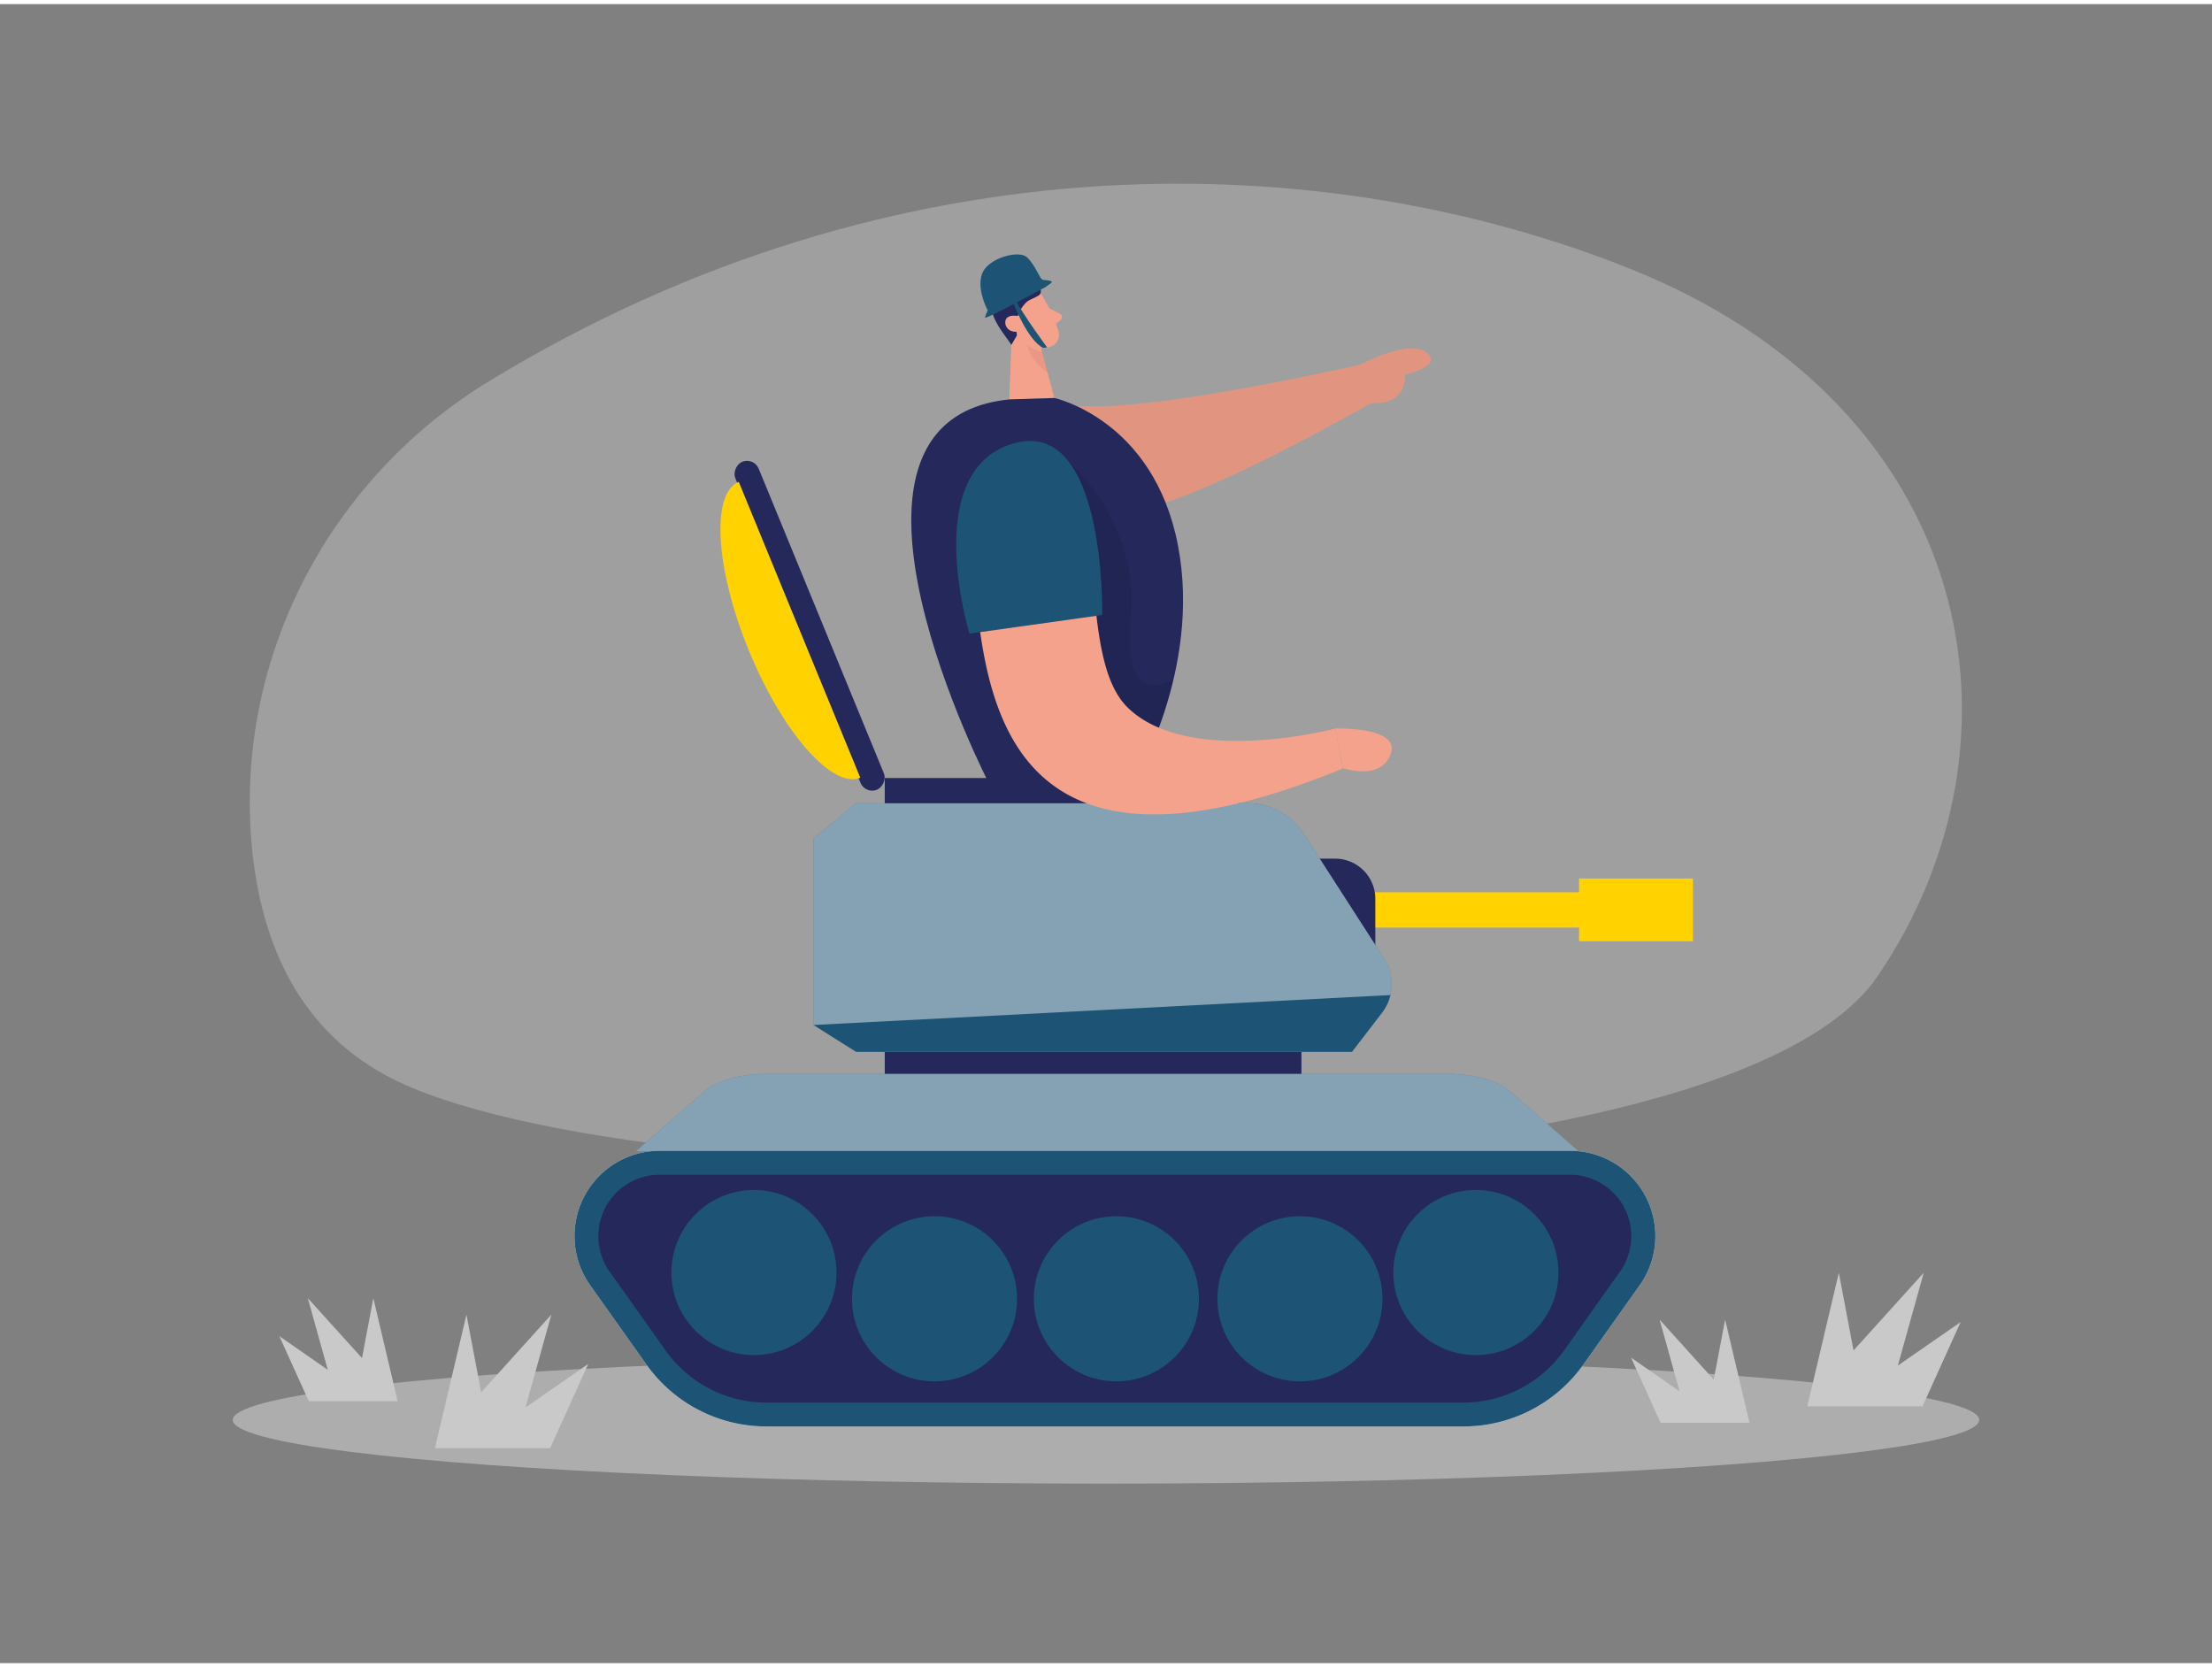 <svg id="Layer_1" data-name="Layer 1" xmlns="http://www.w3.org/2000/svg" viewBox="0 0 400 300" width="406" height="306" class="illustration styles_illustrationTablet__1DWOa"><rect x="0" y="0" width="400" height="300" fill="#808080" stroke="none"/><path d="M88.44,68.19c-28.68,17.46-45.67,49.51-43,83,1.38,17.11,7.74,33.62,24.55,42.64,44.83,24,240.54,24.45,269.51-18s18.19-102.84-44.8-128C240.12,26,162.49,23.1,88.44,68.19Z" fill="#e6e6e6" opacity="0.3"></path><ellipse cx="200" cy="256.02" rx="157.91" ry="11.52" fill="#e6e6e6" opacity="0.45"></ellipse><rect x="244.48" y="160.61" width="50.57" height="6.38" fill="#ffd200"></rect><path d="M235.34,154.53h6.1a7.26,7.26,0,0,1,7.26,7.26V176.1a0,0,0,0,1,0,0H235.34a0,0,0,0,1,0,0V154.53A0,0,0,0,1,235.34,154.53Z" fill="#24285b"></path><rect x="159.99" y="189.47" width="75.35" height="6.68" fill="#24285b"></rect><path d="M251.43,179.2a8.38,8.38,0,0,1-1.52,3.19l-5.43,7.08H154.83l-4-2.51-3.71-2.35V150.88l7.68-6.37h70.78a12.14,12.14,0,0,1,10.2,5.55l14.5,22.51A8.5,8.5,0,0,1,251.43,179.2Z" fill="#1D5375"></path><path d="M251.43,179.2a8.38,8.38,0,0,1-1.52,3.19l-5.43,7.08H154.83l-4-2.51-3.71-2.35V150.88l7.68-6.37h70.78a12.14,12.14,0,0,1,10.2,5.55l14.5,22.51A8.5,8.5,0,0,1,251.43,179.2Z" fill="#fff" opacity="0.46"></path><path d="M251.43,179.2a8.38,8.38,0,0,1-1.52,3.19l-5.43,7.08H154.83l-4-2.51-3.71-2.35Z" fill="#1D5375"></path><rect x="159.99" y="139.95" width="64.11" height="4.56" fill="#24285b"></rect><rect x="114.34" y="110.13" width="64.11" height="4.56" rx="2.28" transform="translate(194.73 -65.72) rotate(67.66)" fill="#24285b"></rect><path d="M155.57,139.9c-5.06,2.08-14.08-8.21-20.15-23s-6.88-28.43-1.83-30.51Z" fill="#ffd200"></path><path d="M138.46,193.45H262c4.62,0,8.88,1.23,11.18,3.24l12.35,10.78H114.93l12.35-10.78C129.58,194.68,133.84,193.45,138.46,193.45Z" fill="#1D5375"></path><path d="M138.46,193.45H262c4.62,0,8.88,1.23,11.18,3.24l12.35,10.78H114.93l12.35-10.78C129.58,194.68,133.84,193.45,138.46,193.45Z" fill="#fff" opacity="0.46"></path><path d="M264.66,257.2H138.57A26.62,26.62,0,0,1,116.89,246l-10.15-14.3a15.41,15.41,0,0,1,12.56-24.34H283.93a15.41,15.41,0,0,1,12.56,24.34L286.33,246A26.59,26.59,0,0,1,264.66,257.2Z" fill="#e6e6e6"></path><path d="M264.66,257.2H138.57A26.62,26.62,0,0,1,116.89,246l-10.15-14.3a15.41,15.41,0,0,1,12.56-24.34H283.93a15.41,15.41,0,0,1,12.56,24.34L286.33,246A26.59,26.59,0,0,1,264.66,257.2Z" fill="#1D5375"></path><path d="M138.57,252.89a22.34,22.34,0,0,1-18.16-9.37l-10.16-14.3a11.1,11.1,0,0,1,9-17.53H283.93a11.1,11.1,0,0,1,9,17.53l-10.15,14.3a22.35,22.35,0,0,1-18.16,9.37Z" fill="#24285b"></path><circle cx="136.34" cy="229.37" r="14.93" fill="#1D5375"></circle><circle cx="266.89" cy="229.37" r="14.93" fill="#1D5375"></circle><circle cx="168.99" cy="234.12" r="14.93" fill="#1D5375"></circle><circle cx="201.88" cy="234.12" r="14.93" fill="#1D5375"></circle><circle cx="235.07" cy="234.12" r="14.93" fill="#1D5375"></circle><rect x="285.54" y="158.12" width="20.6" height="11.35" fill="#ffd200"></rect><path d="M188.29,52.47a28.06,28.06,0,0,1,3.15,6.81,2.26,2.26,0,0,1-1.7,2.73,5,5,0,0,1-5.22-1.52l-3-2.87a4,4,0,0,1-.43-4.67C182.48,50.15,186.92,50.08,188.29,52.47Z" fill="#f4a28c"></path><polygon points="183.08 56.7 182.5 71.49 190.67 71.23 187.81 60.57 183.08 56.7" fill="#f4a28c"></polygon><path d="M189.7,55l1.92.95a.73.73,0,0,1,.13,1.22l-1.38,1.09Z" fill="#f4a28c"></path><path d="M199.05,72.73c15.45-.3,46.95-7.54,46.95-7.54s8.72-4.67,11.92-2.21-3.83,4-3.83,4,.39,5.68-6,5.13c-18.85,10.35-39,21.49-60.72,23.56a4.92,4.92,0,0,1-5.29-2.86,9.74,9.74,0,0,1,0-6.73,21.53,21.53,0,0,1,9.59-12.19C194.31,72.38,196.23,72.78,199.05,72.73Z" fill="#f4a28c"></path><path d="M199.05,72.73c15.45-.3,46.95-7.54,46.95-7.54s8.72-4.67,11.92-2.21-3.83,4-3.83,4,.39,5.68-6,5.13c-18.85,10.35-39,21.49-60.72,23.56a4.92,4.92,0,0,1-5.29-2.86,9.74,9.74,0,0,1,0-6.73,21.53,21.53,0,0,1,9.59-12.19C194.31,72.38,196.23,72.78,199.05,72.73Z" opacity="0.08"></path><path d="M188.54,62.88a5.38,5.38,0,0,1-2.81-1.26,8.44,8.44,0,0,0,3.7,5Z" fill="#ce8172" opacity="0.31"></path><path d="M182.49,71.49l8.18-.26S208.6,75.09,213,97.82,204.85,141,204.85,141l-25.86.23S144.81,75.34,182.49,71.49Z" fill="#24285b"></path><path d="M193.23,82.73s13,11.07,11.25,28.32,7.73,11,7.73,11-2.09,8.67-3.41,10.71-24.88-25-24.88-25Z" opacity="0.08"></path><path d="M188.13,52.36c.39-.85-.73-2.92-1.54-3.26a4.15,4.15,0,0,0-1.64-.21,6.86,6.86,0,0,0-3.17.72,5.16,5.16,0,0,0-2.33,3.17c-.93,3.52,1.63,6.13,3.44,8.84l1-1.7L183.8,59a6,6,0,0,1,1.93-5.19C186.26,53.35,187.89,52.89,188.13,52.36Z" fill="#24285b"></path><path d="M185.22,56.75s-1.91-.84-3-.12-.24,3.88,3.52,2.08Z" fill="#f4a28c"></path><path d="M195.06,88.26c-3.3-10.62-19-8.76-19.7,2.34a44.71,44.71,0,0,0,.29,8c2.33,20,.91,66.88,67.16,39.63L241.48,131s-26.4,7-37.5-3.74C196.51,120.07,198.92,100.65,195.06,88.26Z" fill="#f4a28c"></path><path d="M199.31,110.47l-24,3.37s-9-29.37,7.87-34.37S199.31,110.47,199.31,110.47Z" fill="#1D5375"></path><path d="M241.48,131s11.83-.4,10,4.6-8.67,2.54-8.67,2.54Z" fill="#f4a28c"></path><path d="M189.05,51.18s-11,6-10.92,5.49a5.19,5.19,0,0,1,.49-1.27s-2.11-3.87-1-6.69,6.61-4.27,8.08-2.93,2.34,3.92,2.83,4.06,2.31.07,1.41.7Z" fill="#1D5375"></path><path d="M183.31,54.24s2.54,6.53,5.31,7.93l.74-.08s-4.61-6.25-5.61-8.5Z" fill="#1D5375"></path><polygon points="78.65 261.13 84.35 236.98 87.01 251.03 99.7 236.98 95.03 253.77 106.38 245.89 99.48 261.13 78.65 261.13" fill="#c9c9c9"></polygon><polygon points="326.82 253.56 332.52 229.41 335.18 243.46 347.87 229.41 343.19 246.2 354.55 238.32 347.65 253.56 326.82 253.56" fill="#c9c9c9"></polygon><polygon points="71.91 252.64 67.51 234 65.46 244.84 55.66 234 59.27 246.96 50.51 240.87 55.84 252.64 71.91 252.64" fill="#c9c9c9"></polygon><polygon points="316.36 256.53 311.96 237.89 309.9 248.73 300.11 237.89 303.72 250.85 294.95 244.76 300.28 256.53 316.36 256.53" fill="#c9c9c9"></polygon></svg>